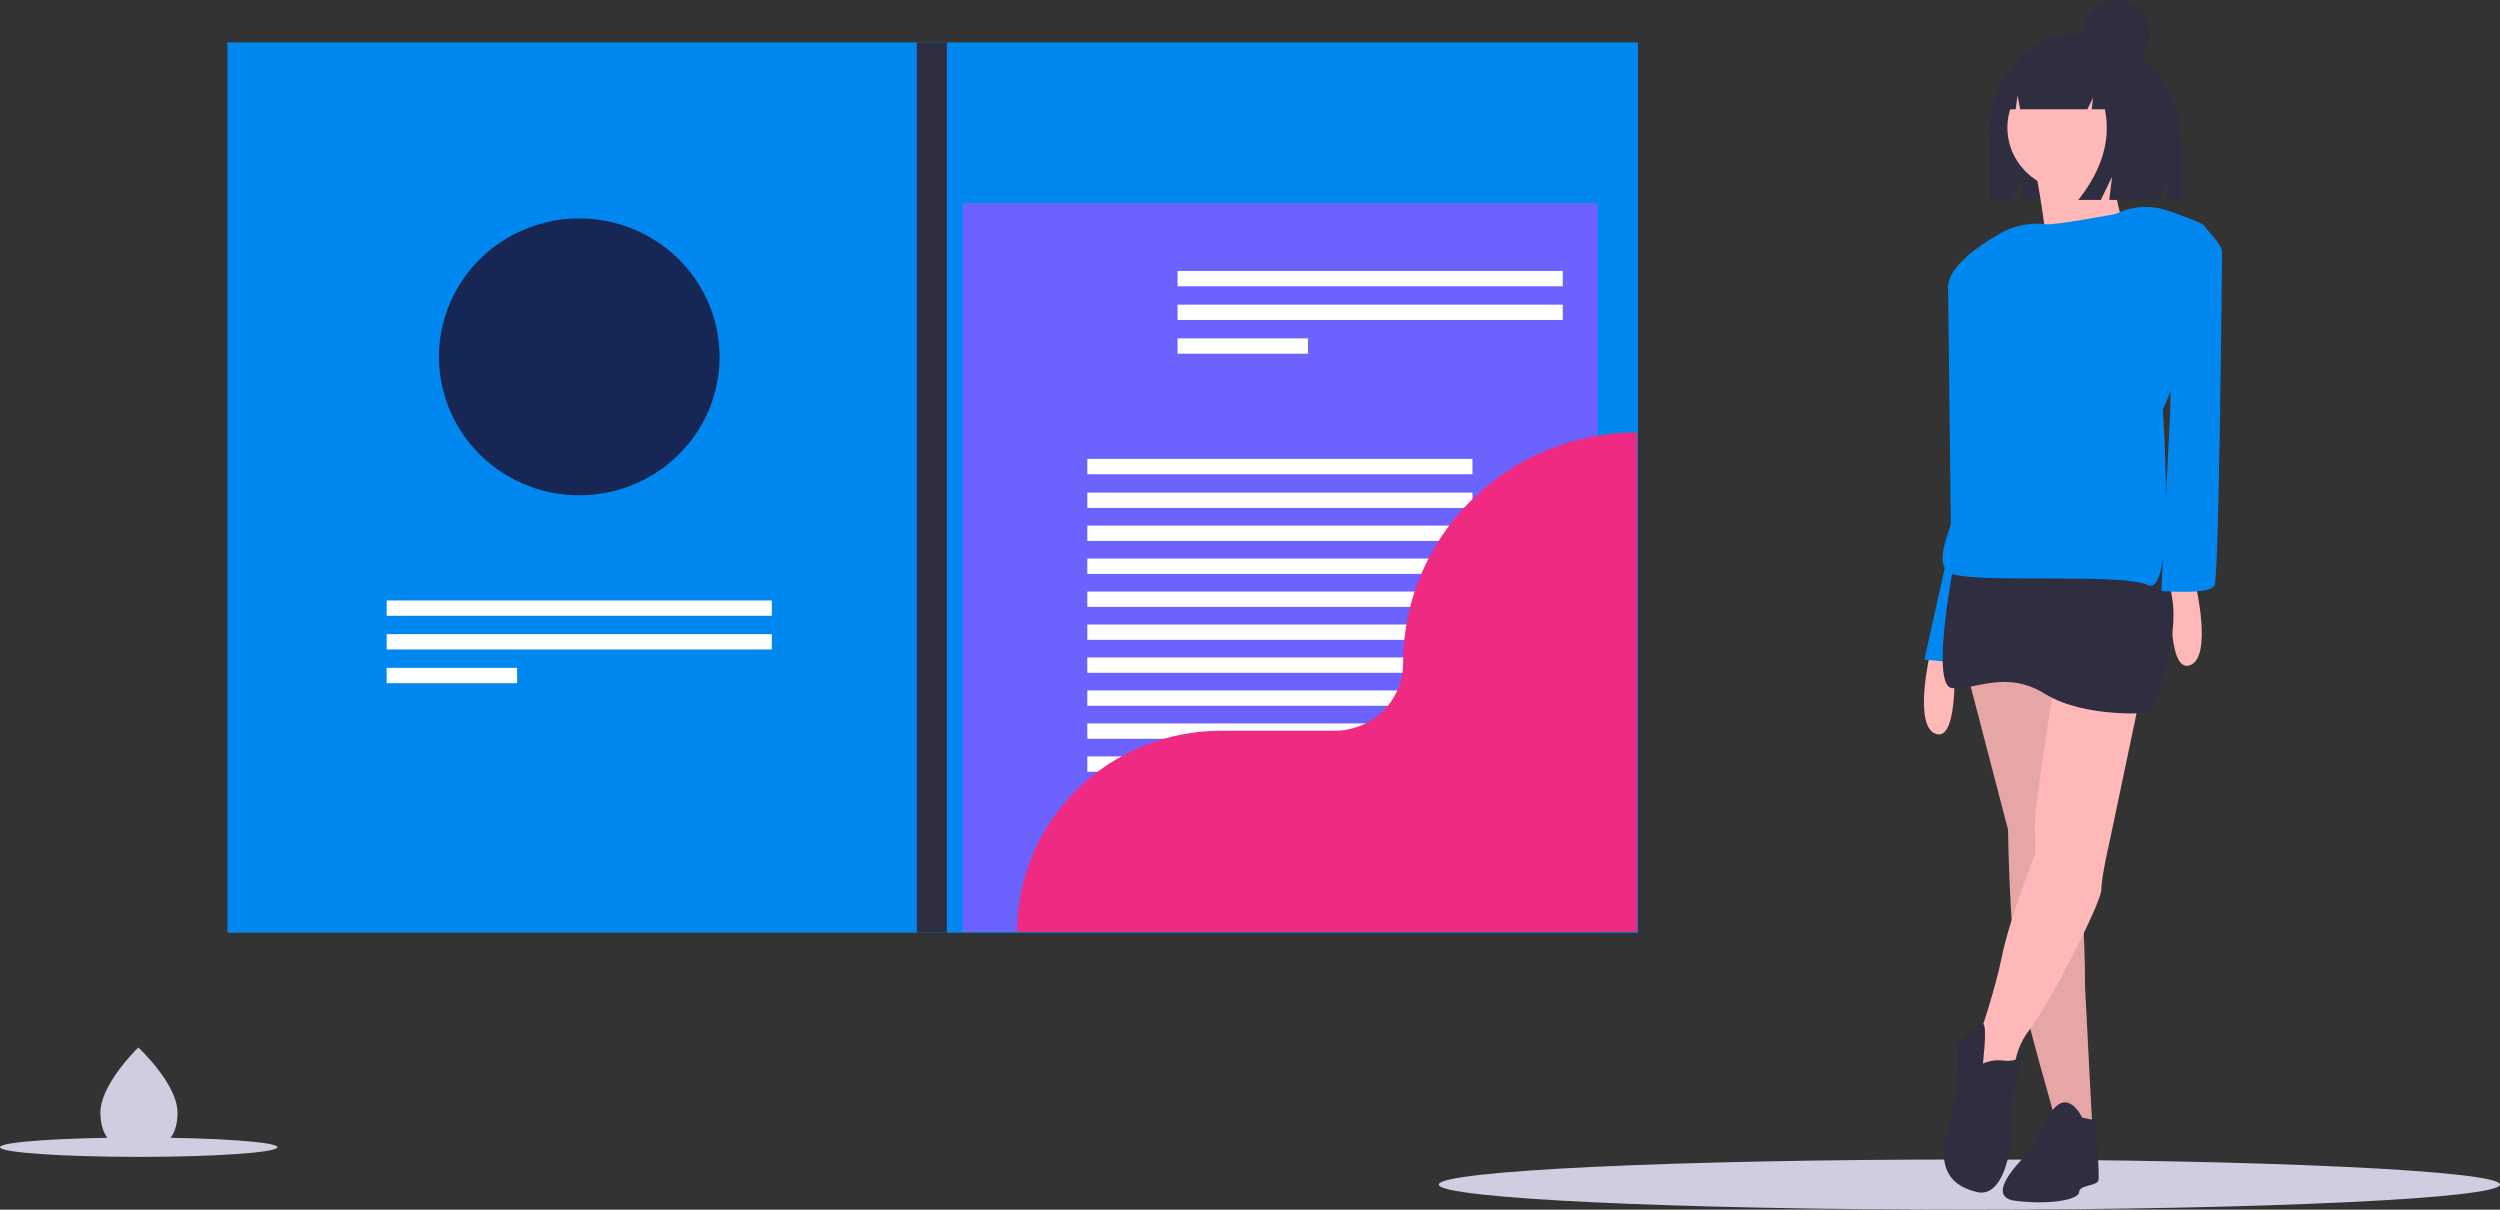 <svg width="186" height="90" viewBox="0 0 186 90" fill="none" xmlns="http://www.w3.org/2000/svg">
<rect x="0" y="0" width="186" height="90" fill="#333333" stroke="none"/>
<g clip-path="url(#clip0)">
<path d="M146.523 90C168.326 90 186 89.164 186 88.133C186 87.102 168.326 86.266 146.523 86.266C124.721 86.266 107.047 87.102 107.047 88.133C107.047 89.164 124.721 90 146.523 90Z" fill="#D0CDE1"/>
<path d="M146.426 50.323L149.4 61.735C149.4 61.735 149.51 69.778 150.171 72.93C150.832 76.082 153.036 83.69 153.036 83.69L155.68 84.124L155.129 73.473C155.129 73.473 155.129 67.061 154.578 65.648C154.027 64.235 152.926 49.779 152.926 49.779L146.426 50.323Z" fill="#FFB8B8"/>
<path opacity="0.1" d="M146.426 50.323L149.4 61.735C149.4 61.735 149.51 69.778 150.171 72.93C150.832 76.082 153.036 83.69 153.036 83.69L155.68 84.124L155.129 73.473C155.129 73.473 155.129 67.061 154.578 65.648C154.027 64.235 152.926 49.779 152.926 49.779L146.426 50.323Z" fill="black"/>
<path d="M154.673 2.489H154.673C151 2.489 148.023 5.749 148.023 9.769V14.878H149.616L150.538 12.985L150.307 14.878H160.543L161.381 13.157L161.172 14.878H162.324V10.867C162.324 6.24 158.898 2.489 154.673 2.489Z" fill="#2F2E41"/>
<path d="M143.617 48.529C143.617 48.529 142.295 54.072 144.057 54.616C145.82 55.159 145.379 48.529 145.379 48.529H143.617Z" fill="#FFB8B8"/>
<path d="M145.82 20.379L144.938 21.357L145.159 40.16L143.176 49.072L147.583 49.507L149.786 31.574L149.125 22.444L145.82 20.379Z" fill="#0088F0"/>
<path opacity="0.1" d="M145.82 20.379L144.938 21.357L145.159 40.16L143.176 49.072L147.583 49.507L149.786 31.574L149.125 22.444L145.82 20.379Z" fill="#0088F0"/>
<path d="M154.085 14.164C156.699 14.164 158.819 12.073 158.819 9.494C158.819 6.915 156.699 4.824 154.085 4.824C151.471 4.824 149.352 6.915 149.352 9.494C149.352 12.073 151.471 14.164 154.085 14.164Z" fill="#FFB8B8"/>
<path d="M151.371 12.296C151.371 12.296 152.76 19.394 152.128 20.141C151.497 20.889 158.818 18.771 158.818 18.771C158.818 18.771 156.42 13.915 157.682 11.175L151.371 12.296Z" fill="#FFB8B8"/>
<path d="M163.337 43.421C163.337 43.421 164.659 48.964 162.896 49.507C161.134 50.051 161.574 43.421 161.574 43.421H163.337Z" fill="#FFB8B8"/>
<path d="M153.146 49.018C153.146 49.018 151.274 60.105 151.384 61.735C151.494 63.365 151.384 63.583 151.384 63.583C151.384 63.583 149.511 68.365 148.96 71.082C148.409 73.799 147.197 77.277 147.197 77.277C147.197 77.277 145.765 80.429 146.977 80.429C148.189 80.429 149.841 79.994 149.841 79.994C149.837 78.739 150.264 77.519 151.053 76.534C152.375 74.886 156.341 67.169 156.341 66.191C156.341 65.213 157.002 62.387 157.002 62.387L159.536 50.323L153.146 49.018Z" fill="#FFB8B8"/>
<path d="M145.435 41.627C145.435 41.627 143.562 50.975 145.215 51.192C146.867 51.409 149.181 49.779 152.155 51.627C155.13 53.474 160.087 53.04 160.087 53.04C160.087 53.04 163.502 44.453 160.418 42.388C157.333 40.323 145.435 41.627 145.435 41.627Z" fill="#2F2E41"/>
<path d="M147.528 79.125C148.013 78.916 148.546 78.841 149.071 78.907C149.573 78.981 150.084 78.864 150.503 78.581C150.503 78.581 149.621 81.733 149.732 82.929C149.842 84.124 149.401 89.233 147.088 88.689C144.774 88.146 144.113 86.516 144.994 83.69C145.876 80.864 145.655 77.603 145.655 77.603C145.655 77.603 147.263 75.965 147.561 76.186C147.859 76.408 147.528 79.125 147.528 79.125Z" fill="#2F2E41"/>
<path d="M154.908 83.146C154.908 83.146 153.806 80.755 152.484 82.929C151.162 85.103 151.052 85.646 151.052 85.646C151.052 85.646 147.307 89.015 149.95 89.341C152.594 89.667 154.688 89.233 154.688 88.689C154.688 88.146 156.01 88.254 156.12 87.82C156.23 87.385 155.899 83.364 155.899 83.364L154.908 83.146Z" fill="#2F2E41"/>
<path d="M157.388 15.923C157.388 15.923 152.761 16.792 152.21 16.684C152.086 16.662 151.96 16.649 151.834 16.644C150.757 16.596 149.689 16.857 148.759 17.397C147.225 18.276 144.939 19.84 144.939 21.357C144.939 23.64 147.913 27.552 147.913 27.552C147.913 27.552 145.159 36.9 145.379 37.769C145.6 38.639 143.727 41.573 144.939 42.551C146.151 43.529 157.718 42.551 159.811 43.529C161.905 44.508 160.913 30.487 160.913 30.487C160.913 30.487 166.532 17.77 163.667 16.575C162.74 16.188 161.94 15.892 161.282 15.669C160.649 15.454 159.978 15.365 159.309 15.409C158.64 15.453 157.987 15.627 157.388 15.923Z" fill="#0088F0"/>
<path d="M161.684 16.684L164.212 17.096C164.212 17.096 165.32 18.205 165.32 18.749C165.32 19.292 165.099 42.769 164.769 43.529C164.438 44.29 160.803 43.964 160.803 43.964L161.464 30.596L161.684 16.684Z" fill="#0088F0"/>
<path d="M156.563 4.495C156.243 4.071 155.829 3.725 155.352 3.485C154.874 3.245 154.348 3.116 153.812 3.11H153.681C151.164 3.11 149.124 5.356 149.124 8.128V8.128H149.967L150.104 7.105L150.303 8.128H155.305L155.724 7.263L155.619 8.128H156.604C157.063 10.378 156.403 12.628 154.624 14.877H156.3L157.139 13.147L156.929 14.877H160.124L160.753 10.897C160.753 7.916 158.997 5.388 156.563 4.495Z" fill="#2F2E41"/>
<path d="M157.482 4.914C158.857 4.914 159.972 3.814 159.972 2.457C159.972 1.1 158.857 0 157.482 0C156.106 0 154.991 1.1 154.991 2.457C154.991 3.814 156.106 4.914 157.482 4.914Z" fill="#2F2E41"/>
<path d="M121.861 3.155H16.924V69.393H121.861V3.155Z" fill="#0088F0"/>
<path d="M118.876 15.114H71.63V69.332H118.876V15.114Z" fill="#6C63FF"/>
<path d="M116.266 20.159H87.611V21.299H116.266V20.159Z" fill="white"/>
<path d="M116.266 22.667H87.611V23.807H116.266V22.667Z" fill="white"/>
<path d="M97.317 25.175H87.611V26.315H97.317V25.175Z" fill="white"/>
<path d="M57.423 44.674H28.768V45.814H57.423V44.674Z" fill="white"/>
<path d="M57.423 47.182H28.768V48.322H57.423V47.182Z" fill="white"/>
<path d="M38.473 49.69H28.768V50.83H38.473V49.69Z" fill="white"/>
<path d="M109.552 34.143H80.897V35.283H109.552V34.143Z" fill="white"/>
<path d="M109.552 36.651H80.897V37.791H109.552V36.651Z" fill="white"/>
<path d="M109.552 39.104H80.897V40.244H109.552V39.104Z" fill="white"/>
<path d="M109.552 41.557H80.897V42.697H109.552V41.557Z" fill="white"/>
<path d="M109.552 44.011H80.897V45.15H109.552V44.011Z" fill="white"/>
<path d="M109.552 46.464H80.897V47.604H109.552V46.464Z" fill="white"/>
<path d="M109.552 48.917H80.897V50.057H109.552V48.917Z" fill="white"/>
<path d="M109.552 51.37H80.897V52.51H109.552V51.37Z" fill="white"/>
<path d="M109.552 53.824H80.897V54.964H109.552V53.824Z" fill="white"/>
<path d="M109.552 56.277H80.897V57.417H109.552V56.277Z" fill="white"/>
<path d="M109.552 58.73H80.897V59.87H109.552V58.73Z" fill="white"/>
<path d="M53.537 26.549C53.539 28.084 53.192 29.601 52.521 30.987C51.85 32.373 50.873 33.593 49.662 34.557C49.214 34.916 48.736 35.238 48.233 35.518C47.93 35.688 47.618 35.842 47.298 35.98C46.239 36.441 45.109 36.724 43.955 36.816C43.672 36.839 43.385 36.85 43.096 36.85C42.523 36.851 41.952 36.804 41.388 36.711C41.188 36.681 40.992 36.643 40.798 36.599C40.459 36.524 40.124 36.432 39.795 36.324C38.44 35.878 37.193 35.163 36.131 34.221C35.857 33.982 35.597 33.727 35.354 33.458C34.217 32.218 33.403 30.724 32.983 29.104C32.562 27.484 32.548 25.788 32.941 24.161C33.334 22.535 34.122 21.027 35.237 19.768C36.353 18.51 37.763 17.538 39.344 16.937C40.926 16.336 42.632 16.124 44.315 16.319C45.998 16.514 47.608 17.111 49.005 18.057C50.403 19.003 51.545 20.271 52.335 21.75C53.125 23.23 53.537 24.877 53.537 26.549Z" fill="#172755"/>
<path d="M121.798 32.165C117.182 32.165 112.754 33.974 109.49 37.194C106.226 40.415 104.392 44.783 104.392 49.338V49.338C104.392 50.671 103.855 51.951 102.899 52.894C101.943 53.837 100.646 54.367 99.294 54.367H90.84C88.847 54.367 86.875 54.754 85.035 55.506C83.194 56.258 81.522 57.36 80.114 58.75C78.705 60.139 77.588 61.789 76.826 63.605C76.063 65.421 75.671 67.367 75.671 69.332V69.332H121.798V32.165H121.798Z" fill="#EF2A82"/>
<path d="M70.45 3.155H68.212V69.393H70.45V3.155Z" fill="#2F2E41"/>
<path d="M13.207 82.748C13.228 84.88 11.95 85.636 10.366 85.652C10.329 85.652 10.293 85.652 10.256 85.652C10.183 85.651 10.11 85.648 10.038 85.644C8.607 85.558 7.488 84.786 7.469 82.803C7.449 80.752 10.081 78.137 10.278 77.944L10.278 77.944C10.286 77.936 10.29 77.933 10.29 77.933C10.29 77.933 13.185 80.617 13.207 82.748Z" fill="#D0CDE1"/>
<path d="M10.321 86.071C16.021 86.071 20.642 85.749 20.642 85.352C20.642 84.955 16.021 84.633 10.321 84.633C4.621 84.633 0 84.955 0 85.352C0 85.749 4.621 86.071 10.321 86.071Z" fill="#D0CDE1"/>
</g>
<defs>
<clipPath id="clip0">
<rect width="186" height="90" fill="white"/>
</clipPath>
</defs>
</svg>
